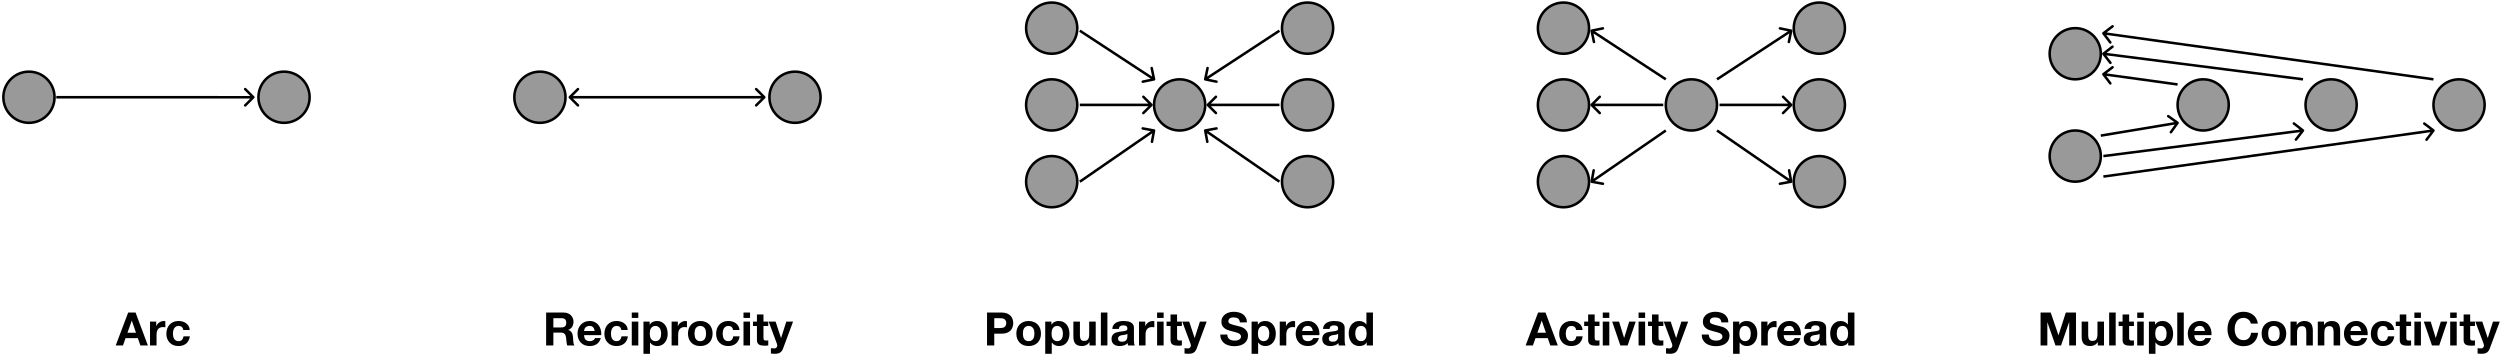 <svg width="977" height="139" viewBox="0 0 977 139" fill="none" xmlns="http://www.w3.org/2000/svg">
<path d="M11.313 48C16.836 48 21.313 43.523 21.313 38C21.313 32.477 16.836 28 11.313 28C5.79 28 1.313 32.477 1.313 38C1.313 43.523 5.79 48 11.313 48Z" fill="#999999" stroke="black"/>
<path d="M111 48C116.523 48 121 43.523 121 38C121 32.477 116.523 28 111 28C105.477 28 101 32.477 101 38C101 43.523 105.477 48 111 48Z" fill="#999999" stroke="black"/>
<path d="M99.353 38.358C99.549 38.163 99.549 37.846 99.354 37.651L96.172 34.469C95.977 34.274 95.66 34.274 95.465 34.469C95.269 34.664 95.269 34.981 95.465 35.176L98.293 38.005L95.464 40.833C95.269 41.028 95.269 41.345 95.464 41.54C95.659 41.735 95.976 41.735 96.171 41.54L99.353 38.358ZM22 38.5L99 38.505L99 37.505L22 37.5L22 38.5Z" fill="black"/>
<path d="M211 48C216.523 48 221 43.523 221 38C221 32.477 216.523 28 211 28C205.477 28 201 32.477 201 38C201 43.523 205.477 48 211 48Z" fill="#999999" stroke="black"/>
<path d="M310.687 48C316.21 48 320.687 43.523 320.687 38C320.687 32.477 316.21 28 310.687 28C305.164 28 300.687 32.477 300.687 38C300.687 43.523 305.164 48 310.687 48Z" fill="#999999" stroke="black"/>
<path d="M222.334 37.646C222.138 37.842 222.138 38.158 222.334 38.354L225.516 41.535C225.711 41.731 226.028 41.731 226.223 41.535C226.418 41.34 226.418 41.024 226.223 40.828L223.394 38L226.223 35.172C226.418 34.976 226.418 34.66 226.223 34.465C226.028 34.269 225.711 34.269 225.516 34.465L222.334 37.646ZM299.041 38.354C299.236 38.158 299.236 37.842 299.041 37.646L295.859 34.465C295.664 34.269 295.347 34.269 295.152 34.465C294.956 34.66 294.956 34.976 295.152 35.172L297.98 38L295.152 40.828C294.956 41.024 294.956 41.34 295.152 41.535C295.347 41.731 295.664 41.731 295.859 41.535L299.041 38.354ZM222.687 38.5L298.687 38.5L298.687 37.5L222.687 37.5L222.687 38.5Z" fill="black"/>
<path d="M388.559 128.196V124.344H390.755C391.079 124.344 391.391 124.368 391.691 124.416C391.991 124.464 392.255 124.56 392.483 124.704C392.711 124.836 392.891 125.028 393.023 125.28C393.167 125.532 393.239 125.862 393.239 126.27C393.239 126.678 393.167 127.008 393.023 127.26C392.891 127.512 392.711 127.71 392.483 127.854C392.255 127.986 391.991 128.076 391.691 128.124C391.391 128.172 391.079 128.196 390.755 128.196H388.559ZM385.733 122.148V135H388.559V130.392H391.529C392.333 130.392 393.017 130.278 393.581 130.05C394.145 129.81 394.601 129.498 394.949 129.114C395.309 128.73 395.567 128.292 395.723 127.8C395.891 127.296 395.975 126.786 395.975 126.27C395.975 125.742 395.891 125.232 395.723 124.74C395.567 124.248 395.309 123.81 394.949 123.426C394.601 123.042 394.145 122.736 393.581 122.508C393.017 122.268 392.333 122.148 391.529 122.148H385.733ZM399.737 130.356C399.737 129.984 399.773 129.618 399.845 129.258C399.917 128.898 400.037 128.58 400.205 128.304C400.385 128.028 400.619 127.806 400.907 127.638C401.195 127.458 401.555 127.368 401.987 127.368C402.419 127.368 402.779 127.458 403.067 127.638C403.367 127.806 403.601 128.028 403.769 128.304C403.949 128.58 404.075 128.898 404.147 129.258C404.219 129.618 404.255 129.984 404.255 130.356C404.255 130.728 404.219 131.094 404.147 131.454C404.075 131.802 403.949 132.12 403.769 132.408C403.601 132.684 403.367 132.906 403.067 133.074C402.779 133.242 402.419 133.326 401.987 133.326C401.555 133.326 401.195 133.242 400.907 133.074C400.619 132.906 400.385 132.684 400.205 132.408C400.037 132.12 399.917 131.802 399.845 131.454C399.773 131.094 399.737 130.728 399.737 130.356ZM397.181 130.356C397.181 131.1 397.295 131.772 397.523 132.372C397.751 132.972 398.075 133.488 398.495 133.92C398.915 134.34 399.419 134.664 400.007 134.892C400.595 135.12 401.255 135.234 401.987 135.234C402.719 135.234 403.379 135.12 403.967 134.892C404.567 134.664 405.077 134.34 405.497 133.92C405.917 133.488 406.241 132.972 406.469 132.372C406.697 131.772 406.811 131.1 406.811 130.356C406.811 129.612 406.697 128.94 406.469 128.34C406.241 127.728 405.917 127.212 405.497 126.792C405.077 126.36 404.567 126.03 403.967 125.802C403.379 125.562 402.719 125.442 401.987 125.442C401.255 125.442 400.595 125.562 400.007 125.802C399.419 126.03 398.915 126.36 398.495 126.792C398.075 127.212 397.751 127.728 397.523 128.34C397.295 128.94 397.181 129.612 397.181 130.356ZM413.171 133.326C412.763 133.326 412.415 133.242 412.127 133.074C411.839 132.906 411.605 132.69 411.425 132.426C411.257 132.15 411.131 131.832 411.047 131.472C410.975 131.112 410.939 130.746 410.939 130.374C410.939 129.99 410.975 129.618 411.047 129.258C411.119 128.898 411.239 128.58 411.407 128.304C411.587 128.028 411.815 127.806 412.091 127.638C412.379 127.458 412.733 127.368 413.153 127.368C413.561 127.368 413.903 127.458 414.179 127.638C414.467 127.806 414.701 128.034 414.881 128.322C415.061 128.598 415.187 128.916 415.259 129.276C415.343 129.636 415.385 130.002 415.385 130.374C415.385 130.746 415.349 131.112 415.277 131.472C415.205 131.832 415.079 132.15 414.899 132.426C414.731 132.69 414.503 132.906 414.215 133.074C413.939 133.242 413.591 133.326 413.171 133.326ZM408.473 125.694V138.258H411.029V133.848H411.065C411.377 134.304 411.773 134.652 412.253 134.892C412.745 135.12 413.279 135.234 413.855 135.234C414.539 135.234 415.133 135.102 415.637 134.838C416.153 134.574 416.579 134.22 416.915 133.776C417.263 133.332 417.521 132.822 417.689 132.246C417.857 131.67 417.941 131.07 417.941 130.446C417.941 129.786 417.857 129.156 417.689 128.556C417.521 127.944 417.263 127.41 416.915 126.954C416.567 126.498 416.129 126.132 415.601 125.856C415.073 125.58 414.443 125.442 413.711 125.442C413.135 125.442 412.607 125.556 412.127 125.784C411.647 126.012 411.251 126.378 410.939 126.882H410.903V125.694H408.473ZM428.207 135V125.694H425.651V130.572C425.651 131.52 425.495 132.204 425.183 132.624C424.871 133.032 424.367 133.236 423.671 133.236C423.059 133.236 422.633 133.05 422.393 132.678C422.153 132.294 422.033 131.718 422.033 130.95V125.694H419.477V131.418C419.477 131.994 419.525 132.522 419.621 133.002C419.729 133.47 419.909 133.872 420.161 134.208C420.413 134.532 420.755 134.784 421.187 134.964C421.631 135.144 422.195 135.234 422.879 135.234C423.419 135.234 423.947 135.114 424.463 134.874C424.979 134.634 425.399 134.244 425.723 133.704H425.777V135H428.207ZM430.219 122.148V135H432.775V122.148H430.219ZM434.679 128.556C434.715 127.956 434.865 127.458 435.129 127.062C435.393 126.666 435.729 126.348 436.137 126.108C436.545 125.868 437.001 125.7 437.505 125.604C438.021 125.496 438.537 125.442 439.053 125.442C439.521 125.442 439.995 125.478 440.475 125.55C440.955 125.61 441.393 125.736 441.789 125.928C442.185 126.12 442.509 126.39 442.761 126.738C443.013 127.074 443.139 127.524 443.139 128.088V132.93C443.139 133.35 443.163 133.752 443.211 134.136C443.259 134.52 443.343 134.808 443.463 135H440.871C440.823 134.856 440.781 134.712 440.745 134.568C440.721 134.412 440.703 134.256 440.691 134.1C440.283 134.52 439.803 134.814 439.251 134.982C438.699 135.15 438.135 135.234 437.559 135.234C437.115 135.234 436.701 135.18 436.317 135.072C435.933 134.964 435.597 134.796 435.309 134.568C435.021 134.34 434.793 134.052 434.625 133.704C434.469 133.356 434.391 132.942 434.391 132.462C434.391 131.934 434.481 131.502 434.661 131.166C434.853 130.818 435.093 130.542 435.381 130.338C435.681 130.134 436.017 129.984 436.389 129.888C436.773 129.78 437.157 129.696 437.541 129.636C437.925 129.576 438.303 129.528 438.675 129.492C439.047 129.456 439.377 129.402 439.665 129.33C439.953 129.258 440.181 129.156 440.349 129.024C440.517 128.88 440.595 128.676 440.583 128.412C440.583 128.136 440.535 127.92 440.439 127.764C440.355 127.596 440.235 127.47 440.079 127.386C439.935 127.29 439.761 127.23 439.557 127.206C439.365 127.17 439.155 127.152 438.927 127.152C438.423 127.152 438.027 127.26 437.739 127.476C437.451 127.692 437.283 128.052 437.235 128.556H434.679ZM440.583 130.446C440.475 130.542 440.337 130.62 440.169 130.68C440.013 130.728 439.839 130.77 439.647 130.806C439.467 130.842 439.275 130.872 439.071 130.896C438.867 130.92 438.663 130.95 438.459 130.986C438.267 131.022 438.075 131.07 437.883 131.13C437.703 131.19 437.541 131.274 437.397 131.382C437.265 131.478 437.157 131.604 437.073 131.76C436.989 131.916 436.947 132.114 436.947 132.354C436.947 132.582 436.989 132.774 437.073 132.93C437.157 133.086 437.271 133.212 437.415 133.308C437.559 133.392 437.727 133.452 437.919 133.488C438.111 133.524 438.309 133.542 438.513 133.542C439.017 133.542 439.407 133.458 439.683 133.29C439.959 133.122 440.163 132.924 440.295 132.696C440.427 132.456 440.505 132.216 440.529 131.976C440.565 131.736 440.583 131.544 440.583 131.4V130.446ZM445.123 125.694V135H447.679V130.806C447.679 130.386 447.721 129.996 447.805 129.636C447.889 129.276 448.027 128.964 448.219 128.7C448.423 128.424 448.687 128.208 449.011 128.052C449.335 127.896 449.731 127.818 450.199 127.818C450.355 127.818 450.517 127.83 450.685 127.854C450.853 127.866 450.997 127.884 451.117 127.908V125.532C450.913 125.472 450.727 125.442 450.559 125.442C450.235 125.442 449.923 125.49 449.623 125.586C449.323 125.682 449.041 125.82 448.777 126C448.513 126.168 448.279 126.378 448.075 126.63C447.871 126.87 447.709 127.134 447.589 127.422H447.553V125.694H445.123ZM454.747 124.254V122.148H452.191V124.254H454.747ZM452.191 125.694V135H454.747V125.694H452.191ZM460 125.694V122.904H457.444V125.694H455.896V127.404H457.444V132.894C457.444 133.362 457.522 133.74 457.678 134.028C457.834 134.316 458.044 134.538 458.308 134.694C458.584 134.85 458.896 134.952 459.244 135C459.604 135.06 459.982 135.09 460.378 135.09C460.63 135.09 460.888 135.084 461.152 135.072C461.416 135.06 461.656 135.036 461.872 135V133.02C461.752 133.044 461.626 133.062 461.494 133.074C461.362 133.086 461.224 133.092 461.08 133.092C460.648 133.092 460.36 133.02 460.216 132.876C460.072 132.732 460 132.444 460 132.012V127.404H461.872V125.694H460ZM467.678 136.152L471.566 125.694H468.92L466.886 132.066H466.85L464.744 125.694H462.026L465.284 134.424C465.356 134.604 465.392 134.796 465.392 135C465.392 135.276 465.308 135.528 465.14 135.756C464.984 135.984 464.738 136.116 464.402 136.152C464.15 136.164 463.898 136.158 463.646 136.134C463.394 136.11 463.148 136.086 462.908 136.062V138.168C463.172 138.192 463.43 138.21 463.682 138.222C463.946 138.246 464.21 138.258 464.474 138.258C465.35 138.258 466.034 138.096 466.526 137.772C467.018 137.448 467.402 136.908 467.678 136.152ZM479.628 130.734H476.892C476.88 131.526 477.024 132.21 477.324 132.786C477.624 133.362 478.026 133.836 478.53 134.208C479.046 134.58 479.634 134.85 480.294 135.018C480.966 135.198 481.656 135.288 482.364 135.288C483.24 135.288 484.008 135.186 484.668 134.982C485.34 134.778 485.898 134.496 486.342 134.136C486.798 133.764 487.14 133.326 487.368 132.822C487.596 132.318 487.71 131.772 487.71 131.184C487.71 130.464 487.554 129.876 487.242 129.42C486.942 128.952 486.582 128.58 486.162 128.304C485.742 128.028 485.316 127.83 484.884 127.71C484.464 127.578 484.134 127.488 483.894 127.44C483.09 127.236 482.436 127.068 481.932 126.936C481.44 126.804 481.05 126.672 480.762 126.54C480.486 126.408 480.3 126.264 480.204 126.108C480.108 125.952 480.06 125.748 480.06 125.496C480.06 125.22 480.12 124.992 480.24 124.812C480.36 124.632 480.51 124.482 480.69 124.362C480.882 124.242 481.092 124.158 481.32 124.11C481.548 124.062 481.776 124.038 482.004 124.038C482.352 124.038 482.67 124.068 482.958 124.128C483.258 124.188 483.522 124.29 483.75 124.434C483.978 124.578 484.158 124.776 484.29 125.028C484.434 125.28 484.518 125.598 484.542 125.982H487.278C487.278 125.238 487.134 124.608 486.846 124.092C486.57 123.564 486.192 123.132 485.712 122.796C485.232 122.46 484.68 122.22 484.056 122.076C483.444 121.92 482.802 121.842 482.13 121.842C481.554 121.842 480.978 121.92 480.402 122.076C479.826 122.232 479.31 122.472 478.854 122.796C478.398 123.12 478.026 123.528 477.738 124.02C477.462 124.5 477.324 125.07 477.324 125.73C477.324 126.318 477.432 126.822 477.648 127.242C477.876 127.65 478.17 127.992 478.53 128.268C478.89 128.544 479.298 128.772 479.754 128.952C480.21 129.12 480.678 129.264 481.158 129.384C481.626 129.516 482.088 129.636 482.544 129.744C483 129.852 483.408 129.978 483.768 130.122C484.128 130.266 484.416 130.446 484.632 130.662C484.86 130.878 484.974 131.16 484.974 131.508C484.974 131.832 484.89 132.102 484.722 132.318C484.554 132.522 484.344 132.684 484.092 132.804C483.84 132.924 483.57 133.008 483.282 133.056C482.994 133.092 482.724 133.11 482.472 133.11C482.1 133.11 481.74 133.068 481.392 132.984C481.044 132.888 480.738 132.75 480.474 132.57C480.222 132.378 480.018 132.132 479.862 131.832C479.706 131.532 479.628 131.166 479.628 130.734ZM493.819 133.326C493.411 133.326 493.063 133.242 492.775 133.074C492.487 132.906 492.253 132.69 492.073 132.426C491.905 132.15 491.779 131.832 491.695 131.472C491.623 131.112 491.587 130.746 491.587 130.374C491.587 129.99 491.623 129.618 491.695 129.258C491.767 128.898 491.887 128.58 492.055 128.304C492.235 128.028 492.463 127.806 492.739 127.638C493.027 127.458 493.381 127.368 493.801 127.368C494.209 127.368 494.551 127.458 494.827 127.638C495.115 127.806 495.349 128.034 495.529 128.322C495.709 128.598 495.835 128.916 495.907 129.276C495.991 129.636 496.033 130.002 496.033 130.374C496.033 130.746 495.997 131.112 495.925 131.472C495.853 131.832 495.727 132.15 495.547 132.426C495.379 132.69 495.151 132.906 494.863 133.074C494.587 133.242 494.239 133.326 493.819 133.326ZM489.121 125.694V138.258H491.677V133.848H491.713C492.025 134.304 492.421 134.652 492.901 134.892C493.393 135.12 493.927 135.234 494.503 135.234C495.187 135.234 495.781 135.102 496.285 134.838C496.801 134.574 497.227 134.22 497.563 133.776C497.911 133.332 498.169 132.822 498.337 132.246C498.505 131.67 498.589 131.07 498.589 130.446C498.589 129.786 498.505 129.156 498.337 128.556C498.169 127.944 497.911 127.41 497.563 126.954C497.215 126.498 496.777 126.132 496.249 125.856C495.721 125.58 495.091 125.442 494.359 125.442C493.783 125.442 493.255 125.556 492.775 125.784C492.295 126.012 491.899 126.378 491.587 126.882H491.551V125.694H489.121ZM500.125 125.694V135H502.681V130.806C502.681 130.386 502.723 129.996 502.807 129.636C502.891 129.276 503.029 128.964 503.221 128.7C503.425 128.424 503.689 128.208 504.013 128.052C504.337 127.896 504.733 127.818 505.201 127.818C505.357 127.818 505.519 127.83 505.687 127.854C505.855 127.866 505.999 127.884 506.119 127.908V125.532C505.915 125.472 505.729 125.442 505.561 125.442C505.237 125.442 504.925 125.49 504.625 125.586C504.325 125.682 504.043 125.82 503.779 126C503.515 126.168 503.281 126.378 503.077 126.63C502.873 126.87 502.711 127.134 502.591 127.422H502.555V125.694H500.125ZM513.069 129.348H508.911C508.923 129.168 508.959 128.964 509.019 128.736C509.091 128.508 509.205 128.292 509.361 128.088C509.529 127.884 509.745 127.716 510.009 127.584C510.285 127.44 510.627 127.368 511.035 127.368C511.659 127.368 512.121 127.536 512.421 127.872C512.733 128.208 512.949 128.7 513.069 129.348ZM508.911 130.968H515.625C515.673 130.248 515.613 129.558 515.445 128.898C515.277 128.238 515.001 127.65 514.617 127.134C514.245 126.618 513.765 126.21 513.177 125.91C512.589 125.598 511.899 125.442 511.107 125.442C510.399 125.442 509.751 125.568 509.163 125.82C508.587 126.072 508.089 126.42 507.669 126.864C507.249 127.296 506.925 127.812 506.697 128.412C506.469 129.012 506.355 129.66 506.355 130.356C506.355 131.076 506.463 131.736 506.679 132.336C506.907 132.936 507.225 133.452 507.633 133.884C508.041 134.316 508.539 134.652 509.127 134.892C509.715 135.12 510.375 135.234 511.107 135.234C512.163 135.234 513.063 134.994 513.807 134.514C514.551 134.034 515.103 133.236 515.463 132.12H513.213C513.129 132.408 512.901 132.684 512.529 132.948C512.157 133.2 511.713 133.326 511.197 133.326C510.477 133.326 509.925 133.14 509.541 132.768C509.157 132.396 508.947 131.796 508.911 130.968ZM517.033 128.556C517.069 127.956 517.219 127.458 517.483 127.062C517.747 126.666 518.083 126.348 518.491 126.108C518.899 125.868 519.355 125.7 519.859 125.604C520.375 125.496 520.891 125.442 521.407 125.442C521.875 125.442 522.349 125.478 522.829 125.55C523.309 125.61 523.747 125.736 524.143 125.928C524.539 126.12 524.863 126.39 525.115 126.738C525.367 127.074 525.493 127.524 525.493 128.088V132.93C525.493 133.35 525.517 133.752 525.565 134.136C525.613 134.52 525.697 134.808 525.817 135H523.225C523.177 134.856 523.135 134.712 523.099 134.568C523.075 134.412 523.057 134.256 523.045 134.1C522.637 134.52 522.157 134.814 521.605 134.982C521.053 135.15 520.489 135.234 519.913 135.234C519.469 135.234 519.055 135.18 518.671 135.072C518.287 134.964 517.951 134.796 517.663 134.568C517.375 134.34 517.147 134.052 516.979 133.704C516.823 133.356 516.745 132.942 516.745 132.462C516.745 131.934 516.835 131.502 517.015 131.166C517.207 130.818 517.447 130.542 517.735 130.338C518.035 130.134 518.371 129.984 518.743 129.888C519.127 129.78 519.511 129.696 519.895 129.636C520.279 129.576 520.657 129.528 521.029 129.492C521.401 129.456 521.731 129.402 522.019 129.33C522.307 129.258 522.535 129.156 522.703 129.024C522.871 128.88 522.949 128.676 522.937 128.412C522.937 128.136 522.889 127.92 522.793 127.764C522.709 127.596 522.589 127.47 522.433 127.386C522.289 127.29 522.115 127.23 521.911 127.206C521.719 127.17 521.509 127.152 521.281 127.152C520.777 127.152 520.381 127.26 520.093 127.476C519.805 127.692 519.637 128.052 519.589 128.556H517.033ZM522.937 130.446C522.829 130.542 522.691 130.62 522.523 130.68C522.367 130.728 522.193 130.77 522.001 130.806C521.821 130.842 521.629 130.872 521.425 130.896C521.221 130.92 521.017 130.95 520.813 130.986C520.621 131.022 520.429 131.07 520.237 131.13C520.057 131.19 519.895 131.274 519.751 131.382C519.619 131.478 519.511 131.604 519.427 131.76C519.343 131.916 519.301 132.114 519.301 132.354C519.301 132.582 519.343 132.774 519.427 132.93C519.511 133.086 519.625 133.212 519.769 133.308C519.913 133.392 520.081 133.452 520.273 133.488C520.465 133.524 520.663 133.542 520.867 133.542C521.371 133.542 521.761 133.458 522.037 133.29C522.313 133.122 522.517 132.924 522.649 132.696C522.781 132.456 522.859 132.216 522.883 131.976C522.919 131.736 522.937 131.544 522.937 131.4V130.446ZM534.083 130.32C534.083 130.704 534.047 131.076 533.975 131.436C533.903 131.796 533.783 132.12 533.615 132.408C533.447 132.684 533.219 132.906 532.931 133.074C532.655 133.242 532.307 133.326 531.887 133.326C531.491 133.326 531.149 133.242 530.861 133.074C530.585 132.894 530.351 132.666 530.159 132.39C529.979 132.102 529.847 131.778 529.763 131.418C529.679 131.058 529.637 130.698 529.637 130.338C529.637 129.954 529.673 129.588 529.745 129.24C529.829 128.88 529.955 128.562 530.123 128.286C530.303 128.01 530.537 127.788 530.825 127.62C531.113 127.452 531.467 127.368 531.887 127.368C532.307 127.368 532.655 127.452 532.931 127.62C533.207 127.788 533.429 128.01 533.597 128.286C533.777 128.55 533.903 128.862 533.975 129.222C534.047 129.57 534.083 129.936 534.083 130.32ZM534.119 133.812V135H536.549V122.148H533.993V126.828H533.957C533.669 126.372 533.273 126.03 532.769 125.802C532.277 125.562 531.755 125.442 531.203 125.442C530.519 125.442 529.919 125.58 529.403 125.856C528.887 126.12 528.455 126.474 528.107 126.918C527.771 127.362 527.513 127.878 527.333 128.466C527.165 129.042 527.081 129.642 527.081 130.266C527.081 130.914 527.165 131.538 527.333 132.138C527.513 132.738 527.771 133.272 528.107 133.74C528.455 134.196 528.893 134.562 529.421 134.838C529.949 135.102 530.561 135.234 531.257 135.234C531.869 135.234 532.415 135.126 532.895 134.91C533.387 134.682 533.783 134.316 534.083 133.812H534.119Z" fill="black"/>
<path d="M49.813 130.032L51.487 125.316H51.523L53.143 130.032H49.813ZM50.083 122.148L45.223 135H48.067L49.075 132.138H53.881L54.853 135H57.787L52.981 122.148H50.083ZM58.625 125.694V135H61.181V130.806C61.181 130.386 61.223 129.996 61.307 129.636C61.391 129.276 61.529 128.964 61.721 128.7C61.925 128.424 62.189 128.208 62.513 128.052C62.837 127.896 63.233 127.818 63.701 127.818C63.857 127.818 64.019 127.83 64.187 127.854C64.355 127.866 64.499 127.884 64.619 127.908V125.532C64.415 125.472 64.229 125.442 64.061 125.442C63.737 125.442 63.425 125.49 63.125 125.586C62.825 125.682 62.543 125.82 62.279 126C62.015 126.168 61.781 126.378 61.577 126.63C61.373 126.87 61.211 127.134 61.091 127.422H61.055V125.694H58.625ZM71.641 128.97H74.143C74.107 128.37 73.963 127.854 73.711 127.422C73.459 126.978 73.129 126.612 72.721 126.324C72.325 126.024 71.869 125.802 71.353 125.658C70.849 125.514 70.321 125.442 69.769 125.442C69.013 125.442 68.341 125.568 67.753 125.82C67.165 126.072 66.667 126.426 66.259 126.882C65.851 127.326 65.539 127.86 65.323 128.484C65.119 129.096 65.017 129.762 65.017 130.482C65.017 131.178 65.131 131.82 65.359 132.408C65.587 132.984 65.905 133.482 66.313 133.902C66.721 134.322 67.213 134.652 67.789 134.892C68.377 135.12 69.019 135.234 69.715 135.234C70.951 135.234 71.965 134.91 72.757 134.262C73.549 133.614 74.029 132.672 74.197 131.436H71.731C71.647 132.012 71.437 132.474 71.101 132.822C70.777 133.158 70.309 133.326 69.697 133.326C69.301 133.326 68.965 133.236 68.689 133.056C68.413 132.876 68.191 132.648 68.023 132.372C67.867 132.084 67.753 131.766 67.681 131.418C67.609 131.07 67.573 130.728 67.573 130.392C67.573 130.044 67.609 129.696 67.681 129.348C67.753 128.988 67.873 128.664 68.041 128.376C68.221 128.076 68.449 127.836 68.725 127.656C69.001 127.464 69.343 127.368 69.751 127.368C70.843 127.368 71.473 127.902 71.641 128.97Z" fill="black"/>
<path d="M216.254 127.962V124.344H219.35C219.998 124.344 220.484 124.488 220.808 124.776C221.132 125.052 221.294 125.502 221.294 126.126C221.294 126.774 221.132 127.242 220.808 127.53C220.484 127.818 219.998 127.962 219.35 127.962H216.254ZM213.428 122.148V135H216.254V129.978H219.08C219.788 129.978 220.298 130.134 220.61 130.446C220.922 130.758 221.126 131.25 221.222 131.922C221.294 132.438 221.348 132.978 221.384 133.542C221.42 134.106 221.516 134.592 221.672 135H224.498C224.366 134.82 224.264 134.604 224.192 134.352C224.132 134.088 224.084 133.812 224.048 133.524C224.024 133.236 224.006 132.954 223.994 132.678C223.982 132.402 223.97 132.162 223.958 131.958C223.934 131.634 223.886 131.31 223.814 130.986C223.754 130.662 223.652 130.368 223.508 130.104C223.364 129.828 223.178 129.594 222.95 129.402C222.722 129.198 222.434 129.048 222.086 128.952V128.916C222.806 128.628 223.322 128.208 223.634 127.656C223.958 127.104 224.12 126.45 224.12 125.694C224.12 125.202 224.03 124.746 223.85 124.326C223.682 123.894 223.43 123.516 223.094 123.192C222.77 122.868 222.374 122.616 221.906 122.436C221.45 122.244 220.934 122.148 220.358 122.148H213.428ZM232.412 129.348H228.254C228.266 129.168 228.302 128.964 228.362 128.736C228.434 128.508 228.548 128.292 228.704 128.088C228.872 127.884 229.088 127.716 229.352 127.584C229.628 127.44 229.97 127.368 230.378 127.368C231.002 127.368 231.464 127.536 231.764 127.872C232.076 128.208 232.292 128.7 232.412 129.348ZM228.254 130.968H234.968C235.016 130.248 234.956 129.558 234.788 128.898C234.62 128.238 234.344 127.65 233.96 127.134C233.588 126.618 233.108 126.21 232.52 125.91C231.932 125.598 231.242 125.442 230.45 125.442C229.742 125.442 229.094 125.568 228.506 125.82C227.93 126.072 227.432 126.42 227.012 126.864C226.592 127.296 226.268 127.812 226.04 128.412C225.812 129.012 225.698 129.66 225.698 130.356C225.698 131.076 225.806 131.736 226.022 132.336C226.25 132.936 226.568 133.452 226.976 133.884C227.384 134.316 227.882 134.652 228.47 134.892C229.058 135.12 229.718 135.234 230.45 135.234C231.506 135.234 232.406 134.994 233.15 134.514C233.894 134.034 234.446 133.236 234.806 132.12H232.556C232.472 132.408 232.244 132.684 231.872 132.948C231.5 133.2 231.056 133.326 230.54 133.326C229.82 133.326 229.268 133.14 228.884 132.768C228.5 132.396 228.29 131.796 228.254 130.968ZM242.82 128.97H245.322C245.286 128.37 245.142 127.854 244.89 127.422C244.638 126.978 244.308 126.612 243.9 126.324C243.504 126.024 243.048 125.802 242.532 125.658C242.028 125.514 241.5 125.442 240.948 125.442C240.192 125.442 239.52 125.568 238.932 125.82C238.344 126.072 237.846 126.426 237.438 126.882C237.03 127.326 236.718 127.86 236.502 128.484C236.298 129.096 236.196 129.762 236.196 130.482C236.196 131.178 236.31 131.82 236.538 132.408C236.766 132.984 237.084 133.482 237.492 133.902C237.9 134.322 238.392 134.652 238.968 134.892C239.556 135.12 240.198 135.234 240.894 135.234C242.13 135.234 243.144 134.91 243.936 134.262C244.728 133.614 245.208 132.672 245.376 131.436H242.91C242.826 132.012 242.616 132.474 242.28 132.822C241.956 133.158 241.488 133.326 240.876 133.326C240.48 133.326 240.144 133.236 239.868 133.056C239.592 132.876 239.37 132.648 239.202 132.372C239.046 132.084 238.932 131.766 238.86 131.418C238.788 131.07 238.752 130.728 238.752 130.392C238.752 130.044 238.788 129.696 238.86 129.348C238.932 128.988 239.052 128.664 239.22 128.376C239.4 128.076 239.628 127.836 239.904 127.656C240.18 127.464 240.522 127.368 240.93 127.368C242.022 127.368 242.652 127.902 242.82 128.97ZM249.448 124.254V122.148H246.892V124.254H249.448ZM246.892 125.694V135H249.448V125.694H246.892ZM256.158 133.326C255.75 133.326 255.402 133.242 255.114 133.074C254.826 132.906 254.592 132.69 254.412 132.426C254.244 132.15 254.118 131.832 254.034 131.472C253.962 131.112 253.926 130.746 253.926 130.374C253.926 129.99 253.962 129.618 254.034 129.258C254.106 128.898 254.226 128.58 254.394 128.304C254.574 128.028 254.802 127.806 255.078 127.638C255.366 127.458 255.72 127.368 256.14 127.368C256.548 127.368 256.89 127.458 257.166 127.638C257.454 127.806 257.688 128.034 257.868 128.322C258.048 128.598 258.174 128.916 258.246 129.276C258.33 129.636 258.372 130.002 258.372 130.374C258.372 130.746 258.336 131.112 258.264 131.472C258.192 131.832 258.066 132.15 257.886 132.426C257.718 132.69 257.49 132.906 257.202 133.074C256.926 133.242 256.578 133.326 256.158 133.326ZM251.46 125.694V138.258H254.016V133.848H254.052C254.364 134.304 254.76 134.652 255.24 134.892C255.732 135.12 256.266 135.234 256.842 135.234C257.526 135.234 258.12 135.102 258.624 134.838C259.14 134.574 259.566 134.22 259.902 133.776C260.25 133.332 260.508 132.822 260.676 132.246C260.844 131.67 260.928 131.07 260.928 130.446C260.928 129.786 260.844 129.156 260.676 128.556C260.508 127.944 260.25 127.41 259.902 126.954C259.554 126.498 259.116 126.132 258.588 125.856C258.06 125.58 257.43 125.442 256.698 125.442C256.122 125.442 255.594 125.556 255.114 125.784C254.634 126.012 254.238 126.378 253.926 126.882H253.89V125.694H251.46ZM262.464 125.694V135H265.02V130.806C265.02 130.386 265.062 129.996 265.146 129.636C265.23 129.276 265.368 128.964 265.56 128.7C265.764 128.424 266.028 128.208 266.352 128.052C266.676 127.896 267.072 127.818 267.54 127.818C267.696 127.818 267.858 127.83 268.026 127.854C268.194 127.866 268.338 127.884 268.458 127.908V125.532C268.254 125.472 268.068 125.442 267.9 125.442C267.576 125.442 267.264 125.49 266.964 125.586C266.664 125.682 266.382 125.82 266.118 126C265.854 126.168 265.62 126.378 265.416 126.63C265.212 126.87 265.05 127.134 264.93 127.422H264.894V125.694H262.464ZM271.412 130.356C271.412 129.984 271.448 129.618 271.52 129.258C271.592 128.898 271.712 128.58 271.88 128.304C272.06 128.028 272.294 127.806 272.582 127.638C272.87 127.458 273.23 127.368 273.662 127.368C274.094 127.368 274.454 127.458 274.742 127.638C275.042 127.806 275.276 128.028 275.444 128.304C275.624 128.58 275.75 128.898 275.822 129.258C275.894 129.618 275.93 129.984 275.93 130.356C275.93 130.728 275.894 131.094 275.822 131.454C275.75 131.802 275.624 132.12 275.444 132.408C275.276 132.684 275.042 132.906 274.742 133.074C274.454 133.242 274.094 133.326 273.662 133.326C273.23 133.326 272.87 133.242 272.582 133.074C272.294 132.906 272.06 132.684 271.88 132.408C271.712 132.12 271.592 131.802 271.52 131.454C271.448 131.094 271.412 130.728 271.412 130.356ZM268.856 130.356C268.856 131.1 268.97 131.772 269.198 132.372C269.426 132.972 269.75 133.488 270.17 133.92C270.59 134.34 271.094 134.664 271.682 134.892C272.27 135.12 272.93 135.234 273.662 135.234C274.394 135.234 275.054 135.12 275.642 134.892C276.242 134.664 276.752 134.34 277.172 133.92C277.592 133.488 277.916 132.972 278.144 132.372C278.372 131.772 278.486 131.1 278.486 130.356C278.486 129.612 278.372 128.94 278.144 128.34C277.916 127.728 277.592 127.212 277.172 126.792C276.752 126.36 276.242 126.03 275.642 125.802C275.054 125.562 274.394 125.442 273.662 125.442C272.93 125.442 272.27 125.562 271.682 125.802C271.094 126.03 270.59 126.36 270.17 126.792C269.75 127.212 269.426 127.728 269.198 128.34C268.97 128.94 268.856 129.612 268.856 130.356ZM286.484 128.97H288.986C288.95 128.37 288.806 127.854 288.554 127.422C288.302 126.978 287.972 126.612 287.564 126.324C287.168 126.024 286.712 125.802 286.196 125.658C285.692 125.514 285.164 125.442 284.612 125.442C283.856 125.442 283.184 125.568 282.596 125.82C282.008 126.072 281.51 126.426 281.102 126.882C280.694 127.326 280.382 127.86 280.166 128.484C279.962 129.096 279.86 129.762 279.86 130.482C279.86 131.178 279.974 131.82 280.202 132.408C280.43 132.984 280.748 133.482 281.156 133.902C281.564 134.322 282.056 134.652 282.632 134.892C283.22 135.12 283.862 135.234 284.558 135.234C285.794 135.234 286.808 134.91 287.6 134.262C288.392 133.614 288.872 132.672 289.04 131.436H286.574C286.49 132.012 286.28 132.474 285.944 132.822C285.62 133.158 285.152 133.326 284.54 133.326C284.144 133.326 283.808 133.236 283.532 133.056C283.256 132.876 283.034 132.648 282.866 132.372C282.71 132.084 282.596 131.766 282.524 131.418C282.452 131.07 282.416 130.728 282.416 130.392C282.416 130.044 282.452 129.696 282.524 129.348C282.596 128.988 282.716 128.664 282.884 128.376C283.064 128.076 283.292 127.836 283.568 127.656C283.844 127.464 284.186 127.368 284.594 127.368C285.686 127.368 286.316 127.902 286.484 128.97ZM293.112 124.254V122.148H290.556V124.254H293.112ZM290.556 125.694V135H293.112V125.694H290.556ZM298.364 125.694V122.904H295.808V125.694H294.26V127.404H295.808V132.894C295.808 133.362 295.886 133.74 296.042 134.028C296.198 134.316 296.408 134.538 296.672 134.694C296.948 134.85 297.26 134.952 297.608 135C297.968 135.06 298.346 135.09 298.742 135.09C298.994 135.09 299.252 135.084 299.516 135.072C299.78 135.06 300.02 135.036 300.236 135V133.02C300.116 133.044 299.99 133.062 299.858 133.074C299.726 133.086 299.588 133.092 299.444 133.092C299.012 133.092 298.724 133.02 298.58 132.876C298.436 132.732 298.364 132.444 298.364 132.012V127.404H300.236V125.694H298.364ZM306.042 136.152L309.93 125.694H307.284L305.25 132.066H305.214L303.108 125.694H300.39L303.648 134.424C303.72 134.604 303.756 134.796 303.756 135C303.756 135.276 303.672 135.528 303.504 135.756C303.348 135.984 303.102 136.116 302.766 136.152C302.514 136.164 302.262 136.158 302.01 136.134C301.758 136.11 301.512 136.086 301.272 136.062V138.168C301.536 138.192 301.794 138.21 302.046 138.222C302.31 138.246 302.574 138.258 302.838 138.258C303.714 138.258 304.398 138.096 304.89 137.772C305.382 137.448 305.766 136.908 306.042 136.152Z" fill="black"/>
<path d="M600.812 130.032L602.486 125.316H602.522L604.142 130.032H600.812ZM601.082 122.148L596.222 135H599.066L600.074 132.138H604.88L605.852 135H608.786L603.98 122.148H601.082ZM615.96 128.97H618.462C618.426 128.37 618.282 127.854 618.03 127.422C617.778 126.978 617.448 126.612 617.04 126.324C616.644 126.024 616.188 125.802 615.672 125.658C615.168 125.514 614.64 125.442 614.088 125.442C613.332 125.442 612.66 125.568 612.072 125.82C611.484 126.072 610.986 126.426 610.578 126.882C610.17 127.326 609.858 127.86 609.642 128.484C609.438 129.096 609.336 129.762 609.336 130.482C609.336 131.178 609.45 131.82 609.678 132.408C609.906 132.984 610.224 133.482 610.632 133.902C611.04 134.322 611.532 134.652 612.108 134.892C612.696 135.12 613.338 135.234 614.034 135.234C615.27 135.234 616.284 134.91 617.076 134.262C617.868 133.614 618.348 132.672 618.516 131.436H616.05C615.966 132.012 615.756 132.474 615.42 132.822C615.096 133.158 614.628 133.326 614.016 133.326C613.62 133.326 613.284 133.236 613.008 133.056C612.732 132.876 612.51 132.648 612.342 132.372C612.186 132.084 612.072 131.766 612 131.418C611.928 131.07 611.892 130.728 611.892 130.392C611.892 130.044 611.928 129.696 612 129.348C612.072 128.988 612.192 128.664 612.36 128.376C612.54 128.076 612.768 127.836 613.044 127.656C613.32 127.464 613.662 127.368 614.07 127.368C615.162 127.368 615.792 127.902 615.96 128.97ZM623.2 125.694V122.904H620.644V125.694H619.096V127.404H620.644V132.894C620.644 133.362 620.722 133.74 620.878 134.028C621.034 134.316 621.244 134.538 621.508 134.694C621.784 134.85 622.096 134.952 622.444 135C622.804 135.06 623.182 135.09 623.578 135.09C623.83 135.09 624.088 135.084 624.352 135.072C624.616 135.06 624.856 135.036 625.072 135V133.02C624.952 133.044 624.826 133.062 624.694 133.074C624.562 133.086 624.424 133.092 624.28 133.092C623.848 133.092 623.56 133.02 623.416 132.876C623.272 132.732 623.2 132.444 623.2 132.012V127.404H625.072V125.694H623.2ZM628.916 124.254V122.148H626.36V124.254H628.916ZM626.36 125.694V135H628.916V125.694H626.36ZM636.077 135L639.227 125.694H636.689L634.727 132.048H634.691L632.729 125.694H630.047L633.233 135H636.077ZM642.909 124.254V122.148H640.353V124.254H642.909ZM640.353 125.694V135H642.909V125.694H640.353ZM648.161 125.694V122.904H645.605V125.694H644.057V127.404H645.605V132.894C645.605 133.362 645.683 133.74 645.839 134.028C645.995 134.316 646.205 134.538 646.469 134.694C646.745 134.85 647.057 134.952 647.405 135C647.765 135.06 648.143 135.09 648.539 135.09C648.791 135.09 649.049 135.084 649.313 135.072C649.577 135.06 649.817 135.036 650.033 135V133.02C649.913 133.044 649.787 133.062 649.655 133.074C649.523 133.086 649.385 133.092 649.241 133.092C648.809 133.092 648.521 133.02 648.377 132.876C648.233 132.732 648.161 132.444 648.161 132.012V127.404H650.033V125.694H648.161ZM655.839 136.152L659.727 125.694H657.081L655.047 132.066H655.011L652.905 125.694H650.187L653.445 134.424C653.517 134.604 653.553 134.796 653.553 135C653.553 135.276 653.469 135.528 653.301 135.756C653.145 135.984 652.899 136.116 652.563 136.152C652.311 136.164 652.059 136.158 651.807 136.134C651.555 136.11 651.309 136.086 651.069 136.062V138.168C651.333 138.192 651.591 138.21 651.843 138.222C652.107 138.246 652.371 138.258 652.635 138.258C653.511 138.258 654.195 138.096 654.687 137.772C655.179 137.448 655.563 136.908 655.839 136.152ZM667.789 130.734H665.053C665.041 131.526 665.185 132.21 665.485 132.786C665.785 133.362 666.187 133.836 666.691 134.208C667.207 134.58 667.795 134.85 668.455 135.018C669.127 135.198 669.817 135.288 670.525 135.288C671.401 135.288 672.169 135.186 672.829 134.982C673.501 134.778 674.059 134.496 674.503 134.136C674.959 133.764 675.301 133.326 675.529 132.822C675.757 132.318 675.871 131.772 675.871 131.184C675.871 130.464 675.715 129.876 675.403 129.42C675.103 128.952 674.743 128.58 674.323 128.304C673.903 128.028 673.477 127.83 673.045 127.71C672.625 127.578 672.295 127.488 672.055 127.44C671.251 127.236 670.597 127.068 670.093 126.936C669.601 126.804 669.211 126.672 668.923 126.54C668.647 126.408 668.461 126.264 668.365 126.108C668.269 125.952 668.221 125.748 668.221 125.496C668.221 125.22 668.281 124.992 668.401 124.812C668.521 124.632 668.671 124.482 668.851 124.362C669.043 124.242 669.253 124.158 669.481 124.11C669.709 124.062 669.937 124.038 670.165 124.038C670.513 124.038 670.831 124.068 671.119 124.128C671.419 124.188 671.683 124.29 671.911 124.434C672.139 124.578 672.319 124.776 672.451 125.028C672.595 125.28 672.679 125.598 672.703 125.982H675.439C675.439 125.238 675.295 124.608 675.007 124.092C674.731 123.564 674.353 123.132 673.873 122.796C673.393 122.46 672.841 122.22 672.217 122.076C671.605 121.92 670.963 121.842 670.291 121.842C669.715 121.842 669.139 121.92 668.563 122.076C667.987 122.232 667.471 122.472 667.015 122.796C666.559 123.12 666.187 123.528 665.899 124.02C665.623 124.5 665.485 125.07 665.485 125.73C665.485 126.318 665.593 126.822 665.809 127.242C666.037 127.65 666.331 127.992 666.691 128.268C667.051 128.544 667.459 128.772 667.915 128.952C668.371 129.12 668.839 129.264 669.319 129.384C669.787 129.516 670.249 129.636 670.705 129.744C671.161 129.852 671.569 129.978 671.929 130.122C672.289 130.266 672.577 130.446 672.793 130.662C673.021 130.878 673.135 131.16 673.135 131.508C673.135 131.832 673.051 132.102 672.883 132.318C672.715 132.522 672.505 132.684 672.253 132.804C672.001 132.924 671.731 133.008 671.443 133.056C671.155 133.092 670.885 133.11 670.633 133.11C670.261 133.11 669.901 133.068 669.553 132.984C669.205 132.888 668.899 132.75 668.635 132.57C668.383 132.378 668.179 132.132 668.023 131.832C667.867 131.532 667.789 131.166 667.789 130.734ZM681.981 133.326C681.573 133.326 681.225 133.242 680.937 133.074C680.649 132.906 680.415 132.69 680.235 132.426C680.067 132.15 679.941 131.832 679.857 131.472C679.785 131.112 679.749 130.746 679.749 130.374C679.749 129.99 679.785 129.618 679.857 129.258C679.929 128.898 680.049 128.58 680.217 128.304C680.397 128.028 680.625 127.806 680.901 127.638C681.189 127.458 681.543 127.368 681.963 127.368C682.371 127.368 682.713 127.458 682.989 127.638C683.277 127.806 683.511 128.034 683.691 128.322C683.871 128.598 683.997 128.916 684.069 129.276C684.153 129.636 684.195 130.002 684.195 130.374C684.195 130.746 684.159 131.112 684.087 131.472C684.015 131.832 683.889 132.15 683.709 132.426C683.541 132.69 683.313 132.906 683.025 133.074C682.749 133.242 682.401 133.326 681.981 133.326ZM677.283 125.694V138.258H679.839V133.848H679.875C680.187 134.304 680.583 134.652 681.063 134.892C681.555 135.12 682.089 135.234 682.665 135.234C683.349 135.234 683.943 135.102 684.447 134.838C684.963 134.574 685.389 134.22 685.725 133.776C686.073 133.332 686.331 132.822 686.499 132.246C686.667 131.67 686.751 131.07 686.751 130.446C686.751 129.786 686.667 129.156 686.499 128.556C686.331 127.944 686.073 127.41 685.725 126.954C685.377 126.498 684.939 126.132 684.411 125.856C683.883 125.58 683.253 125.442 682.521 125.442C681.945 125.442 681.417 125.556 680.937 125.784C680.457 126.012 680.061 126.378 679.749 126.882H679.713V125.694H677.283ZM688.286 125.694V135H690.842V130.806C690.842 130.386 690.884 129.996 690.968 129.636C691.052 129.276 691.19 128.964 691.382 128.7C691.586 128.424 691.85 128.208 692.174 128.052C692.498 127.896 692.894 127.818 693.362 127.818C693.518 127.818 693.68 127.83 693.848 127.854C694.016 127.866 694.16 127.884 694.28 127.908V125.532C694.076 125.472 693.89 125.442 693.722 125.442C693.398 125.442 693.086 125.49 692.786 125.586C692.486 125.682 692.204 125.82 691.94 126C691.676 126.168 691.442 126.378 691.238 126.63C691.034 126.87 690.872 127.134 690.752 127.422H690.716V125.694H688.286ZM701.23 129.348H697.072C697.084 129.168 697.12 128.964 697.18 128.736C697.252 128.508 697.366 128.292 697.522 128.088C697.69 127.884 697.906 127.716 698.17 127.584C698.446 127.44 698.788 127.368 699.196 127.368C699.82 127.368 700.282 127.536 700.582 127.872C700.894 128.208 701.11 128.7 701.23 129.348ZM697.072 130.968H703.786C703.834 130.248 703.774 129.558 703.606 128.898C703.438 128.238 703.162 127.65 702.778 127.134C702.406 126.618 701.926 126.21 701.338 125.91C700.75 125.598 700.06 125.442 699.268 125.442C698.56 125.442 697.912 125.568 697.324 125.82C696.748 126.072 696.25 126.42 695.83 126.864C695.41 127.296 695.086 127.812 694.858 128.412C694.63 129.012 694.516 129.66 694.516 130.356C694.516 131.076 694.624 131.736 694.84 132.336C695.068 132.936 695.386 133.452 695.794 133.884C696.202 134.316 696.7 134.652 697.288 134.892C697.876 135.12 698.536 135.234 699.268 135.234C700.324 135.234 701.224 134.994 701.968 134.514C702.712 134.034 703.264 133.236 703.624 132.12H701.374C701.29 132.408 701.062 132.684 700.69 132.948C700.318 133.2 699.874 133.326 699.358 133.326C698.638 133.326 698.086 133.14 697.702 132.768C697.318 132.396 697.108 131.796 697.072 130.968ZM705.194 128.556C705.23 127.956 705.38 127.458 705.644 127.062C705.908 126.666 706.244 126.348 706.652 126.108C707.06 125.868 707.516 125.7 708.02 125.604C708.536 125.496 709.052 125.442 709.568 125.442C710.036 125.442 710.51 125.478 710.99 125.55C711.47 125.61 711.908 125.736 712.304 125.928C712.7 126.12 713.024 126.39 713.276 126.738C713.528 127.074 713.654 127.524 713.654 128.088V132.93C713.654 133.35 713.678 133.752 713.726 134.136C713.774 134.52 713.858 134.808 713.978 135H711.386C711.338 134.856 711.296 134.712 711.26 134.568C711.236 134.412 711.218 134.256 711.206 134.1C710.798 134.52 710.318 134.814 709.766 134.982C709.214 135.15 708.65 135.234 708.074 135.234C707.63 135.234 707.216 135.18 706.832 135.072C706.448 134.964 706.112 134.796 705.824 134.568C705.536 134.34 705.308 134.052 705.14 133.704C704.984 133.356 704.906 132.942 704.906 132.462C704.906 131.934 704.996 131.502 705.176 131.166C705.368 130.818 705.608 130.542 705.896 130.338C706.196 130.134 706.532 129.984 706.904 129.888C707.288 129.78 707.672 129.696 708.056 129.636C708.44 129.576 708.818 129.528 709.19 129.492C709.562 129.456 709.892 129.402 710.18 129.33C710.468 129.258 710.696 129.156 710.864 129.024C711.032 128.88 711.11 128.676 711.098 128.412C711.098 128.136 711.05 127.92 710.954 127.764C710.87 127.596 710.75 127.47 710.594 127.386C710.45 127.29 710.276 127.23 710.072 127.206C709.88 127.17 709.67 127.152 709.442 127.152C708.938 127.152 708.542 127.26 708.254 127.476C707.966 127.692 707.798 128.052 707.75 128.556H705.194ZM711.098 130.446C710.99 130.542 710.852 130.62 710.684 130.68C710.528 130.728 710.354 130.77 710.162 130.806C709.982 130.842 709.79 130.872 709.586 130.896C709.382 130.92 709.178 130.95 708.974 130.986C708.782 131.022 708.59 131.07 708.398 131.13C708.218 131.19 708.056 131.274 707.912 131.382C707.78 131.478 707.672 131.604 707.588 131.76C707.504 131.916 707.462 132.114 707.462 132.354C707.462 132.582 707.504 132.774 707.588 132.93C707.672 133.086 707.786 133.212 707.93 133.308C708.074 133.392 708.242 133.452 708.434 133.488C708.626 133.524 708.824 133.542 709.028 133.542C709.532 133.542 709.922 133.458 710.198 133.29C710.474 133.122 710.678 132.924 710.81 132.696C710.942 132.456 711.02 132.216 711.044 131.976C711.08 131.736 711.098 131.544 711.098 131.4V130.446ZM722.244 130.32C722.244 130.704 722.208 131.076 722.136 131.436C722.064 131.796 721.944 132.12 721.776 132.408C721.608 132.684 721.38 132.906 721.092 133.074C720.816 133.242 720.468 133.326 720.048 133.326C719.652 133.326 719.31 133.242 719.022 133.074C718.746 132.894 718.512 132.666 718.32 132.39C718.14 132.102 718.008 131.778 717.924 131.418C717.84 131.058 717.798 130.698 717.798 130.338C717.798 129.954 717.834 129.588 717.906 129.24C717.99 128.88 718.116 128.562 718.284 128.286C718.464 128.01 718.698 127.788 718.986 127.62C719.274 127.452 719.628 127.368 720.048 127.368C720.468 127.368 720.816 127.452 721.092 127.62C721.368 127.788 721.59 128.01 721.758 128.286C721.938 128.55 722.064 128.862 722.136 129.222C722.208 129.57 722.244 129.936 722.244 130.32ZM722.28 133.812V135H724.71V122.148H722.154V126.828H722.118C721.83 126.372 721.434 126.03 720.93 125.802C720.438 125.562 719.916 125.442 719.364 125.442C718.68 125.442 718.08 125.58 717.564 125.856C717.048 126.12 716.616 126.474 716.268 126.918C715.932 127.362 715.674 127.878 715.494 128.466C715.326 129.042 715.242 129.642 715.242 130.266C715.242 130.914 715.326 131.538 715.494 132.138C715.674 132.738 715.932 133.272 716.268 133.74C716.616 134.196 717.054 134.562 717.582 134.838C718.11 135.102 718.722 135.234 719.418 135.234C720.03 135.234 720.576 135.126 721.056 134.91C721.548 134.682 721.944 134.316 722.244 133.812H722.28Z" fill="black"/>
<path d="M797.452 122.148V135H800.098V125.982H800.134L803.284 135H805.462L808.612 125.892H808.648V135H811.294V122.148H807.316L804.472 130.986H804.436L801.43 122.148H797.452ZM822.242 135V125.694H819.686V130.572C819.686 131.52 819.53 132.204 819.218 132.624C818.906 133.032 818.402 133.236 817.706 133.236C817.094 133.236 816.668 133.05 816.428 132.678C816.188 132.294 816.068 131.718 816.068 130.95V125.694H813.512V131.418C813.512 131.994 813.56 132.522 813.656 133.002C813.764 133.47 813.944 133.872 814.196 134.208C814.448 134.532 814.79 134.784 815.222 134.964C815.666 135.144 816.23 135.234 816.914 135.234C817.454 135.234 817.982 135.114 818.498 134.874C819.014 134.634 819.434 134.244 819.758 133.704H819.812V135H822.242ZM824.254 122.148V135H826.81V122.148H824.254ZM832.063 125.694V122.904H829.507V125.694H827.959V127.404H829.507V132.894C829.507 133.362 829.585 133.74 829.741 134.028C829.897 134.316 830.107 134.538 830.371 134.694C830.647 134.85 830.959 134.952 831.307 135C831.667 135.06 832.045 135.09 832.441 135.09C832.693 135.09 832.951 135.084 833.215 135.072C833.479 135.06 833.719 135.036 833.935 135V133.02C833.815 133.044 833.689 133.062 833.557 133.074C833.425 133.086 833.287 133.092 833.143 133.092C832.711 133.092 832.423 133.02 832.279 132.876C832.135 132.732 832.063 132.444 832.063 132.012V127.404H833.935V125.694H832.063ZM837.779 124.254V122.148H835.223V124.254H837.779ZM835.223 125.694V135H837.779V125.694H835.223ZM844.489 133.326C844.081 133.326 843.733 133.242 843.445 133.074C843.157 132.906 842.923 132.69 842.743 132.426C842.575 132.15 842.449 131.832 842.365 131.472C842.293 131.112 842.257 130.746 842.257 130.374C842.257 129.99 842.293 129.618 842.365 129.258C842.437 128.898 842.557 128.58 842.725 128.304C842.905 128.028 843.133 127.806 843.409 127.638C843.697 127.458 844.051 127.368 844.471 127.368C844.879 127.368 845.221 127.458 845.497 127.638C845.785 127.806 846.019 128.034 846.199 128.322C846.379 128.598 846.505 128.916 846.577 129.276C846.661 129.636 846.703 130.002 846.703 130.374C846.703 130.746 846.667 131.112 846.595 131.472C846.523 131.832 846.397 132.15 846.217 132.426C846.049 132.69 845.821 132.906 845.533 133.074C845.257 133.242 844.909 133.326 844.489 133.326ZM839.791 125.694V138.258H842.347V133.848H842.383C842.695 134.304 843.091 134.652 843.571 134.892C844.063 135.12 844.597 135.234 845.173 135.234C845.857 135.234 846.451 135.102 846.955 134.838C847.471 134.574 847.897 134.22 848.233 133.776C848.581 133.332 848.839 132.822 849.007 132.246C849.175 131.67 849.259 131.07 849.259 130.446C849.259 129.786 849.175 129.156 849.007 128.556C848.839 127.944 848.581 127.41 848.233 126.954C847.885 126.498 847.447 126.132 846.919 125.856C846.391 125.58 845.761 125.442 845.029 125.442C844.453 125.442 843.925 125.556 843.445 125.784C842.965 126.012 842.569 126.378 842.257 126.882H842.221V125.694H839.791ZM850.867 122.148V135H853.423V122.148H850.867ZM861.7 129.348H857.542C857.554 129.168 857.59 128.964 857.65 128.736C857.722 128.508 857.836 128.292 857.992 128.088C858.16 127.884 858.376 127.716 858.64 127.584C858.916 127.44 859.258 127.368 859.666 127.368C860.29 127.368 860.752 127.536 861.052 127.872C861.364 128.208 861.58 128.7 861.7 129.348ZM857.542 130.968H864.256C864.304 130.248 864.244 129.558 864.076 128.898C863.908 128.238 863.632 127.65 863.248 127.134C862.876 126.618 862.396 126.21 861.808 125.91C861.22 125.598 860.53 125.442 859.738 125.442C859.03 125.442 858.382 125.568 857.794 125.82C857.218 126.072 856.72 126.42 856.3 126.864C855.88 127.296 855.556 127.812 855.328 128.412C855.1 129.012 854.986 129.66 854.986 130.356C854.986 131.076 855.094 131.736 855.31 132.336C855.538 132.936 855.856 133.452 856.264 133.884C856.672 134.316 857.17 134.652 857.758 134.892C858.346 135.12 859.006 135.234 859.738 135.234C860.794 135.234 861.694 134.994 862.438 134.514C863.182 134.034 863.734 133.236 864.094 132.12H861.844C861.76 132.408 861.532 132.684 861.16 132.948C860.788 133.2 860.344 133.326 859.828 133.326C859.108 133.326 858.556 133.14 858.172 132.768C857.788 132.396 857.578 131.796 857.542 130.968ZM879.62 126.468H882.356C882.272 125.724 882.068 125.064 881.744 124.488C881.42 123.912 881.006 123.432 880.502 123.048C880.01 122.652 879.446 122.352 878.81 122.148C878.186 121.944 877.52 121.842 876.812 121.842C875.828 121.842 874.94 122.016 874.148 122.364C873.368 122.712 872.708 123.192 872.168 123.804C871.628 124.416 871.214 125.136 870.926 125.964C870.638 126.78 870.494 127.668 870.494 128.628C870.494 129.564 870.638 130.44 870.926 131.256C871.214 132.06 871.628 132.762 872.168 133.362C872.708 133.962 873.368 134.436 874.148 134.784C874.94 135.12 875.828 135.288 876.812 135.288C877.604 135.288 878.33 135.168 878.99 134.928C879.65 134.688 880.226 134.34 880.718 133.884C881.21 133.428 881.606 132.876 881.906 132.228C882.206 131.58 882.392 130.854 882.464 130.05H879.728C879.62 130.914 879.32 131.61 878.828 132.138C878.348 132.666 877.676 132.93 876.812 132.93C876.176 132.93 875.636 132.81 875.192 132.57C874.748 132.318 874.388 131.988 874.112 131.58C873.836 131.172 873.632 130.716 873.5 130.212C873.38 129.696 873.32 129.168 873.32 128.628C873.32 128.064 873.38 127.518 873.5 126.99C873.632 126.462 873.836 125.994 874.112 125.586C874.388 125.166 874.748 124.836 875.192 124.596C875.636 124.344 876.176 124.218 876.812 124.218C877.16 124.218 877.49 124.278 877.802 124.398C878.126 124.506 878.414 124.662 878.666 124.866C878.918 125.07 879.128 125.31 879.296 125.586C879.464 125.85 879.572 126.144 879.62 126.468ZM886.391 130.356C886.391 129.984 886.427 129.618 886.499 129.258C886.571 128.898 886.691 128.58 886.859 128.304C887.039 128.028 887.273 127.806 887.561 127.638C887.849 127.458 888.209 127.368 888.641 127.368C889.073 127.368 889.433 127.458 889.721 127.638C890.021 127.806 890.255 128.028 890.423 128.304C890.603 128.58 890.729 128.898 890.801 129.258C890.873 129.618 890.909 129.984 890.909 130.356C890.909 130.728 890.873 131.094 890.801 131.454C890.729 131.802 890.603 132.12 890.423 132.408C890.255 132.684 890.021 132.906 889.721 133.074C889.433 133.242 889.073 133.326 888.641 133.326C888.209 133.326 887.849 133.242 887.561 133.074C887.273 132.906 887.039 132.684 886.859 132.408C886.691 132.12 886.571 131.802 886.499 131.454C886.427 131.094 886.391 130.728 886.391 130.356ZM883.835 130.356C883.835 131.1 883.949 131.772 884.177 132.372C884.405 132.972 884.729 133.488 885.149 133.92C885.569 134.34 886.073 134.664 886.661 134.892C887.249 135.12 887.909 135.234 888.641 135.234C889.373 135.234 890.033 135.12 890.621 134.892C891.221 134.664 891.731 134.34 892.151 133.92C892.571 133.488 892.895 132.972 893.123 132.372C893.351 131.772 893.465 131.1 893.465 130.356C893.465 129.612 893.351 128.94 893.123 128.34C892.895 127.728 892.571 127.212 892.151 126.792C891.731 126.36 891.221 126.03 890.621 125.802C890.033 125.562 889.373 125.442 888.641 125.442C887.909 125.442 887.249 125.562 886.661 125.802C886.073 126.03 885.569 126.36 885.149 126.792C884.729 127.212 884.405 127.728 884.177 128.34C883.949 128.94 883.835 129.612 883.835 130.356ZM895.127 125.694V135H897.683V130.122C897.683 129.174 897.839 128.496 898.151 128.088C898.463 127.668 898.967 127.458 899.663 127.458C900.275 127.458 900.701 127.65 900.941 128.034C901.181 128.406 901.301 128.976 901.301 129.744V135H903.857V129.276C903.857 128.7 903.803 128.178 903.695 127.71C903.599 127.23 903.425 126.828 903.173 126.504C902.921 126.168 902.573 125.91 902.129 125.73C901.697 125.538 901.139 125.442 900.455 125.442C899.915 125.442 899.387 125.568 898.871 125.82C898.355 126.06 897.935 126.45 897.611 126.99H897.557V125.694H895.127ZM905.797 125.694V135H908.353V130.122C908.353 129.174 908.509 128.496 908.821 128.088C909.133 127.668 909.637 127.458 910.333 127.458C910.945 127.458 911.371 127.65 911.611 128.034C911.851 128.406 911.971 128.976 911.971 129.744V135H914.527V129.276C914.527 128.7 914.473 128.178 914.365 127.71C914.269 127.23 914.095 126.828 913.843 126.504C913.591 126.168 913.243 125.91 912.799 125.73C912.367 125.538 911.809 125.442 911.125 125.442C910.585 125.442 910.057 125.568 909.541 125.82C909.025 126.06 908.605 126.45 908.281 126.99H908.227V125.694H905.797ZM922.731 129.348H918.573C918.585 129.168 918.621 128.964 918.681 128.736C918.753 128.508 918.867 128.292 919.023 128.088C919.191 127.884 919.407 127.716 919.671 127.584C919.947 127.44 920.289 127.368 920.697 127.368C921.321 127.368 921.783 127.536 922.083 127.872C922.395 128.208 922.611 128.7 922.731 129.348ZM918.573 130.968H925.287C925.335 130.248 925.275 129.558 925.107 128.898C924.939 128.238 924.663 127.65 924.279 127.134C923.907 126.618 923.427 126.21 922.839 125.91C922.251 125.598 921.561 125.442 920.769 125.442C920.061 125.442 919.413 125.568 918.825 125.82C918.249 126.072 917.751 126.42 917.331 126.864C916.911 127.296 916.587 127.812 916.359 128.412C916.131 129.012 916.017 129.66 916.017 130.356C916.017 131.076 916.125 131.736 916.341 132.336C916.569 132.936 916.887 133.452 917.295 133.884C917.703 134.316 918.201 134.652 918.789 134.892C919.377 135.12 920.037 135.234 920.769 135.234C921.825 135.234 922.725 134.994 923.469 134.514C924.213 134.034 924.765 133.236 925.125 132.12H922.875C922.791 132.408 922.563 132.684 922.191 132.948C921.819 133.2 921.375 133.326 920.859 133.326C920.139 133.326 919.587 133.14 919.203 132.768C918.819 132.396 918.609 131.796 918.573 130.968ZM933.139 128.97H935.641C935.605 128.37 935.461 127.854 935.209 127.422C934.957 126.978 934.627 126.612 934.219 126.324C933.823 126.024 933.367 125.802 932.851 125.658C932.347 125.514 931.819 125.442 931.267 125.442C930.511 125.442 929.839 125.568 929.251 125.82C928.663 126.072 928.165 126.426 927.757 126.882C927.349 127.326 927.037 127.86 926.821 128.484C926.617 129.096 926.515 129.762 926.515 130.482C926.515 131.178 926.629 131.82 926.857 132.408C927.085 132.984 927.403 133.482 927.811 133.902C928.219 134.322 928.711 134.652 929.287 134.892C929.875 135.12 930.517 135.234 931.213 135.234C932.449 135.234 933.463 134.91 934.255 134.262C935.047 133.614 935.527 132.672 935.695 131.436H933.229C933.145 132.012 932.935 132.474 932.599 132.822C932.275 133.158 931.807 133.326 931.195 133.326C930.799 133.326 930.463 133.236 930.187 133.056C929.911 132.876 929.689 132.648 929.521 132.372C929.365 132.084 929.251 131.766 929.179 131.418C929.107 131.07 929.071 130.728 929.071 130.392C929.071 130.044 929.107 129.696 929.179 129.348C929.251 128.988 929.371 128.664 929.539 128.376C929.719 128.076 929.947 127.836 930.223 127.656C930.499 127.464 930.841 127.368 931.249 127.368C932.341 127.368 932.971 127.902 933.139 128.97ZM940.379 125.694V122.904H937.823V125.694H936.275V127.404H937.823V132.894C937.823 133.362 937.901 133.74 938.057 134.028C938.213 134.316 938.423 134.538 938.687 134.694C938.963 134.85 939.275 134.952 939.623 135C939.983 135.06 940.361 135.09 940.757 135.09C941.009 135.09 941.267 135.084 941.531 135.072C941.795 135.06 942.035 135.036 942.251 135V133.02C942.131 133.044 942.005 133.062 941.873 133.074C941.741 133.086 941.603 133.092 941.459 133.092C941.027 133.092 940.739 133.02 940.595 132.876C940.451 132.732 940.379 132.444 940.379 132.012V127.404H942.251V125.694H940.379ZM946.095 124.254V122.148H943.539V124.254H946.095ZM943.539 125.694V135H946.095V125.694H943.539ZM953.256 135L956.406 125.694H953.868L951.906 132.048H951.87L949.908 125.694H947.226L950.412 135H953.256ZM960.087 124.254V122.148H957.531V124.254H960.087ZM957.531 125.694V135H960.087V125.694H957.531ZM965.34 125.694V122.904H962.784V125.694H961.236V127.404H962.784V132.894C962.784 133.362 962.862 133.74 963.018 134.028C963.174 134.316 963.384 134.538 963.648 134.694C963.924 134.85 964.236 134.952 964.584 135C964.944 135.06 965.322 135.09 965.718 135.09C965.97 135.09 966.228 135.084 966.492 135.072C966.756 135.06 966.996 135.036 967.212 135V133.02C967.092 133.044 966.966 133.062 966.834 133.074C966.702 133.086 966.564 133.092 966.42 133.092C965.988 133.092 965.7 133.02 965.556 132.876C965.412 132.732 965.34 132.444 965.34 132.012V127.404H967.212V125.694H965.34ZM973.018 136.152L976.906 125.694H974.26L972.226 132.066H972.19L970.084 125.694H967.366L970.624 134.424C970.696 134.604 970.732 134.796 970.732 135C970.732 135.276 970.648 135.528 970.48 135.756C970.324 135.984 970.078 136.116 969.742 136.152C969.49 136.164 969.238 136.158 968.986 136.134C968.734 136.11 968.488 136.086 968.248 136.062V138.168C968.512 138.192 968.77 138.21 969.022 138.222C969.286 138.246 969.55 138.258 969.814 138.258C970.69 138.258 971.374 138.096 971.866 137.772C972.358 137.448 972.742 136.908 973.018 136.152Z" fill="black"/>
<path d="M461 51C466.523 51 471 46.523 471 41C471 35.477 466.523 31 461 31C455.477 31 451 35.477 451 41C451 46.523 455.477 51 461 51Z" fill="#999999" stroke="black"/>
<path d="M411 51C416.523 51 421 46.523 421 41C421 35.477 416.523 31 411 31C405.477 31 401 35.477 401 41C401 46.523 405.477 51 411 51Z" fill="#999999" stroke="black"/>
<path d="M411 81C416.523 81 421 76.523 421 71C421 65.477 416.523 61 411 61C405.477 61 401 65.477 401 71C401 76.523 405.477 81 411 81Z" fill="#999999" stroke="black"/>
<path d="M411 21C416.523 21 421 16.523 421 11C421 5.477 416.523 1 411 1C405.477 1 401 5.477 401 11C401 16.523 405.477 21 411 21Z" fill="#999999" stroke="black"/>
<path d="M511 51C516.523 51 521 46.523 521 41C521 35.477 516.523 31 511 31C505.477 31 501 35.477 501 41C501 46.523 505.477 51 511 51Z" fill="#999999" stroke="black"/>
<path d="M511 81C516.523 81 521 76.523 521 71C521 65.477 516.523 61 511 61C505.477 61 501 65.477 501 71C501 76.523 505.477 81 511 81Z" fill="#999999" stroke="black"/>
<path d="M511 21C516.523 21 521 16.523 521 11C521 5.477 516.523 1 511 1C505.477 1 501 5.477 501 11C501 16.523 505.477 21 511 21Z" fill="#999999" stroke="black"/>
<path d="M451.102 31.489C451.372 31.433 451.546 31.168 451.489 30.898L450.572 26.493C450.515 26.222 450.251 26.049 449.98 26.105C449.71 26.161 449.536 26.426 449.593 26.697L450.409 30.613L446.493 31.428C446.222 31.485 446.049 31.749 446.105 32.02C446.161 32.29 446.426 32.464 446.697 32.407L451.102 31.489ZM421.726 12.418L450.726 31.418L451.274 30.582L422.274 11.582L421.726 12.418Z" fill="black"/>
<path d="M470.511 30.898C470.454 31.168 470.628 31.433 470.898 31.489L475.303 32.407C475.574 32.464 475.839 32.29 475.895 32.02C475.951 31.749 475.778 31.485 475.507 31.428L471.591 30.613L472.407 26.697C472.464 26.426 472.29 26.161 472.02 26.105C471.749 26.049 471.485 26.222 471.428 26.493L470.511 30.898ZM499.726 11.582L470.726 30.582L471.274 31.418L500.274 12.418L499.726 11.582Z" fill="black"/>
<path d="M470.91 50.508C470.638 50.558 470.458 50.819 470.508 51.09L471.321 55.516C471.371 55.788 471.632 55.968 471.903 55.918C472.175 55.868 472.355 55.607 472.305 55.336L471.582 51.401L475.516 50.679C475.788 50.629 475.968 50.368 475.918 50.097C475.868 49.825 475.607 49.645 475.336 49.695L470.91 50.508ZM500.284 70.588L471.284 50.588L470.716 51.412L499.716 71.412L500.284 70.588Z" fill="black"/>
<path d="M471.646 40.646C471.451 40.842 471.451 41.158 471.646 41.354L474.828 44.535C475.024 44.731 475.34 44.731 475.536 44.535C475.731 44.34 475.731 44.024 475.536 43.828L472.707 41L475.536 38.172C475.731 37.976 475.731 37.66 475.536 37.465C475.34 37.269 475.024 37.269 474.828 37.465L471.646 40.646ZM500 40.5L472 40.5L472 41.5L500 41.5L500 40.5Z" fill="black"/>
<path d="M451.492 51.09C451.542 50.819 451.362 50.558 451.09 50.508L446.664 49.695C446.393 49.645 446.132 49.825 446.082 50.097C446.032 50.368 446.212 50.629 446.484 50.679L450.418 51.401L449.695 55.336C449.645 55.607 449.825 55.868 450.097 55.918C450.368 55.968 450.629 55.788 450.679 55.516L451.492 51.09ZM422.284 71.412L451.284 51.412L450.716 50.588L421.716 70.588L422.284 71.412Z" fill="black"/>
<path d="M450.354 41.354C450.549 41.158 450.549 40.842 450.354 40.646L447.172 37.465C446.976 37.269 446.66 37.269 446.464 37.465C446.269 37.66 446.269 37.976 446.464 38.172L449.293 41L446.464 43.828C446.269 44.024 446.269 44.34 446.464 44.535C446.66 44.731 446.976 44.731 447.172 44.535L450.354 41.354ZM422 41.5L450 41.5L450 40.5L422 40.5L422 41.5Z" fill="black"/>
<path d="M661 51C666.523 51 671 46.523 671 41C671 35.477 666.523 31 661 31C655.477 31 651 35.477 651 41C651 46.523 655.477 51 661 51Z" fill="#999999" stroke="black"/>
<path d="M611 51C616.523 51 621 46.523 621 41C621 35.477 616.523 31 611 31C605.477 31 601 35.477 601 41C601 46.523 605.477 51 611 51Z" fill="#999999" stroke="black"/>
<path d="M611 81C616.523 81 621 76.523 621 71C621 65.477 616.523 61 611 61C605.477 61 601 65.477 601 71C601 76.523 605.477 81 611 81Z" fill="#999999" stroke="black"/>
<path d="M611 21C616.523 21 621 16.523 621 11C621 5.477 616.523 1 611 1C605.477 1 601 5.477 601 11C601 16.523 605.477 21 611 21Z" fill="#999999" stroke="black"/>
<path d="M711 51C716.523 51 721 46.523 721 41C721 35.477 716.523 31 711 31C705.477 31 701 35.477 701 41C701 46.523 705.477 51 711 51Z" fill="#999999" stroke="black"/>
<path d="M711 81C716.523 81 721 76.523 721 71C721 65.477 716.523 61 711 61C705.477 61 701 65.477 701 71C701 76.523 705.477 81 711 81Z" fill="#999999" stroke="black"/>
<path d="M711 21C716.523 21 721 16.523 721 11C721 5.477 716.523 1 711 1C705.477 1 701 5.477 701 11C701 16.523 705.477 21 711 21Z" fill="#999999" stroke="black"/>
<path d="M621.898 11.511C621.628 11.567 621.454 11.832 621.511 12.102L622.428 16.507C622.485 16.778 622.749 16.951 623.02 16.895C623.29 16.839 623.464 16.574 623.407 16.303L622.591 12.387L626.507 11.572C626.778 11.515 626.951 11.251 626.895 10.98C626.839 10.71 626.574 10.536 626.303 10.593L621.898 11.511ZM621.726 12.418L650.726 31.418L651.274 30.582L622.274 11.582L621.726 12.418Z" fill="black"/>
<path d="M700.489 12.102C700.546 11.832 700.372 11.567 700.102 11.511L695.697 10.593C695.426 10.536 695.161 10.71 695.105 10.98C695.049 11.251 695.222 11.515 695.493 11.572L699.409 12.387L698.593 16.303C698.536 16.574 698.71 16.839 698.98 16.895C699.251 16.951 699.515 16.778 699.572 16.507L700.489 12.102ZM699.726 11.582L670.726 30.582L671.274 31.418L700.274 12.418L699.726 11.582Z" fill="black"/>
<path d="M700.09 71.492C700.362 71.442 700.542 71.181 700.492 70.91L699.679 66.484C699.629 66.212 699.368 66.032 699.097 66.082C698.825 66.132 698.645 66.393 698.695 66.664L699.418 70.599L695.484 71.321C695.212 71.371 695.032 71.632 695.082 71.903C695.132 72.175 695.393 72.355 695.664 72.305L700.09 71.492ZM700.284 70.588L671.284 50.588L670.716 51.412L699.716 71.412L700.284 70.588Z" fill="black"/>
<path d="M700.354 41.354C700.549 41.158 700.549 40.842 700.354 40.646L697.172 37.465C696.976 37.269 696.66 37.269 696.464 37.465C696.269 37.66 696.269 37.976 696.464 38.172L699.293 41L696.464 43.828C696.269 44.024 696.269 44.34 696.464 44.535C696.66 44.731 696.976 44.731 697.172 44.535L700.354 41.354ZM700 40.5L672 40.5L672 41.5L700 41.5L700 40.5Z" fill="black"/>
<path d="M621.508 70.91C621.458 71.181 621.638 71.442 621.91 71.492L626.336 72.305C626.607 72.355 626.868 72.175 626.918 71.903C626.968 71.632 626.788 71.371 626.516 71.321L622.582 70.599L623.305 66.664C623.355 66.393 623.175 66.132 622.903 66.082C622.632 66.032 622.371 66.212 622.321 66.484L621.508 70.91ZM622.284 71.412L651.284 51.412L650.716 50.588L621.716 70.588L622.284 71.412Z" fill="black"/>
<path d="M621.646 40.646C621.451 40.842 621.451 41.158 621.646 41.354L624.828 44.535C625.024 44.731 625.34 44.731 625.536 44.535C625.731 44.34 625.731 44.024 625.536 43.828L622.707 41L625.536 38.172C625.731 37.976 625.731 37.66 625.536 37.465C625.34 37.269 625.024 37.269 624.828 37.465L621.646 40.646ZM622 41.5L650 41.5L650 40.5L622 40.5L622 41.5Z" fill="black"/>
<path d="M861 51C866.523 51 871 46.523 871 41C871 35.477 866.523 31 861 31C855.477 31 851 35.477 851 41C851 46.523 855.477 51 861 51Z" fill="#999999" stroke="black"/>
<path d="M911 51C916.523 51 921 46.523 921 41C921 35.477 916.523 31 911 31C905.477 31 901 35.477 901 41C901 46.523 905.477 51 911 51Z" fill="#999999" stroke="black"/>
<path d="M961 51C966.523 51 971 46.523 971 41C971 35.477 966.523 31 961 31C955.477 31 951 35.477 951 41C951 46.523 955.477 51 961 51Z" fill="#999999" stroke="black"/>
<path d="M811 31C816.523 31 821 26.523 821 21C821 15.477 816.523 11 811 11C805.477 11 801 15.477 801 21C801 26.523 805.477 31 811 31Z" fill="#999999" stroke="black"/>
<path d="M811 71C816.523 71 821 66.523 821 61C821 55.477 816.523 51 811 51C805.477 51 801 55.477 801 61C801 66.523 805.477 71 811 71Z" fill="#999999" stroke="black"/>
<path d="M821.698 28.602C821.478 28.768 821.435 29.082 821.601 29.302L824.319 32.889C824.486 33.109 824.799 33.152 825.019 32.986C825.239 32.819 825.283 32.505 825.116 32.285L822.7 29.097L825.889 26.681C826.109 26.514 826.152 26.201 825.985 25.981C825.819 25.761 825.505 25.717 825.285 25.884L821.698 28.602ZM851.068 32.505L822.068 28.505L821.932 29.495L850.932 33.495L851.068 32.505Z" fill="black"/>
<path d="M821.694 20.604C821.476 20.773 821.436 21.087 821.604 21.306L824.356 24.866C824.525 25.085 824.839 25.125 825.057 24.956C825.276 24.788 825.316 24.474 825.147 24.255L822.701 21.09L825.867 18.644C826.085 18.475 826.125 18.161 825.956 17.943C825.788 17.724 825.474 17.684 825.255 17.853L821.694 20.604ZM900.064 30.504L822.064 20.504L821.936 21.496L899.936 31.496L900.064 30.504Z" fill="black"/>
<path d="M821.699 12.601C821.478 12.767 821.435 13.081 821.601 13.301L824.313 16.892C824.479 17.113 824.793 17.157 825.013 16.99C825.233 16.824 825.277 16.51 825.111 16.29L822.7 13.098L825.892 10.687C826.113 10.521 826.157 10.207 825.99 9.987C825.824 9.767 825.51 9.723 825.29 9.889L821.699 12.601ZM951.069 30.505L822.069 12.505L821.931 13.495L950.931 31.495L951.069 30.505Z" fill="black"/>
<path d="M900.396 51.306C900.564 51.087 900.524 50.773 900.306 50.604L896.745 47.853C896.526 47.684 896.212 47.724 896.044 47.943C895.875 48.161 895.915 48.475 896.133 48.644L899.299 51.09L896.853 54.255C896.684 54.474 896.724 54.788 896.943 54.956C897.161 55.125 897.475 55.085 897.644 54.867L900.396 51.306ZM822.064 61.496L900.064 51.496L899.936 50.504L821.936 60.504L822.064 61.496Z" fill="black"/>
<path d="M951.399 51.301C951.565 51.081 951.522 50.767 951.301 50.601L947.71 47.889C947.49 47.723 947.176 47.767 947.01 47.987C946.843 48.207 946.887 48.521 947.108 48.687L950.3 51.098L947.889 54.29C947.723 54.51 947.767 54.824 947.987 54.99C948.207 55.157 948.521 55.113 948.687 54.892L951.399 51.301ZM822.069 69.495L951.069 51.495L950.931 50.505L821.931 68.505L822.069 69.495Z" fill="black"/>
<path d="M851.407 48.291C851.567 48.066 851.515 47.754 851.291 47.593L847.629 44.978C847.404 44.817 847.092 44.869 846.931 45.094C846.771 45.319 846.823 45.631 847.048 45.791L850.303 48.116L847.978 51.371C847.817 51.596 847.869 51.908 848.094 52.069C848.319 52.229 848.631 52.177 848.791 51.952L851.407 48.291ZM821.082 53.493L851.082 48.493L850.918 47.507L820.918 52.507L821.082 53.493Z" fill="black"/>
</svg>
